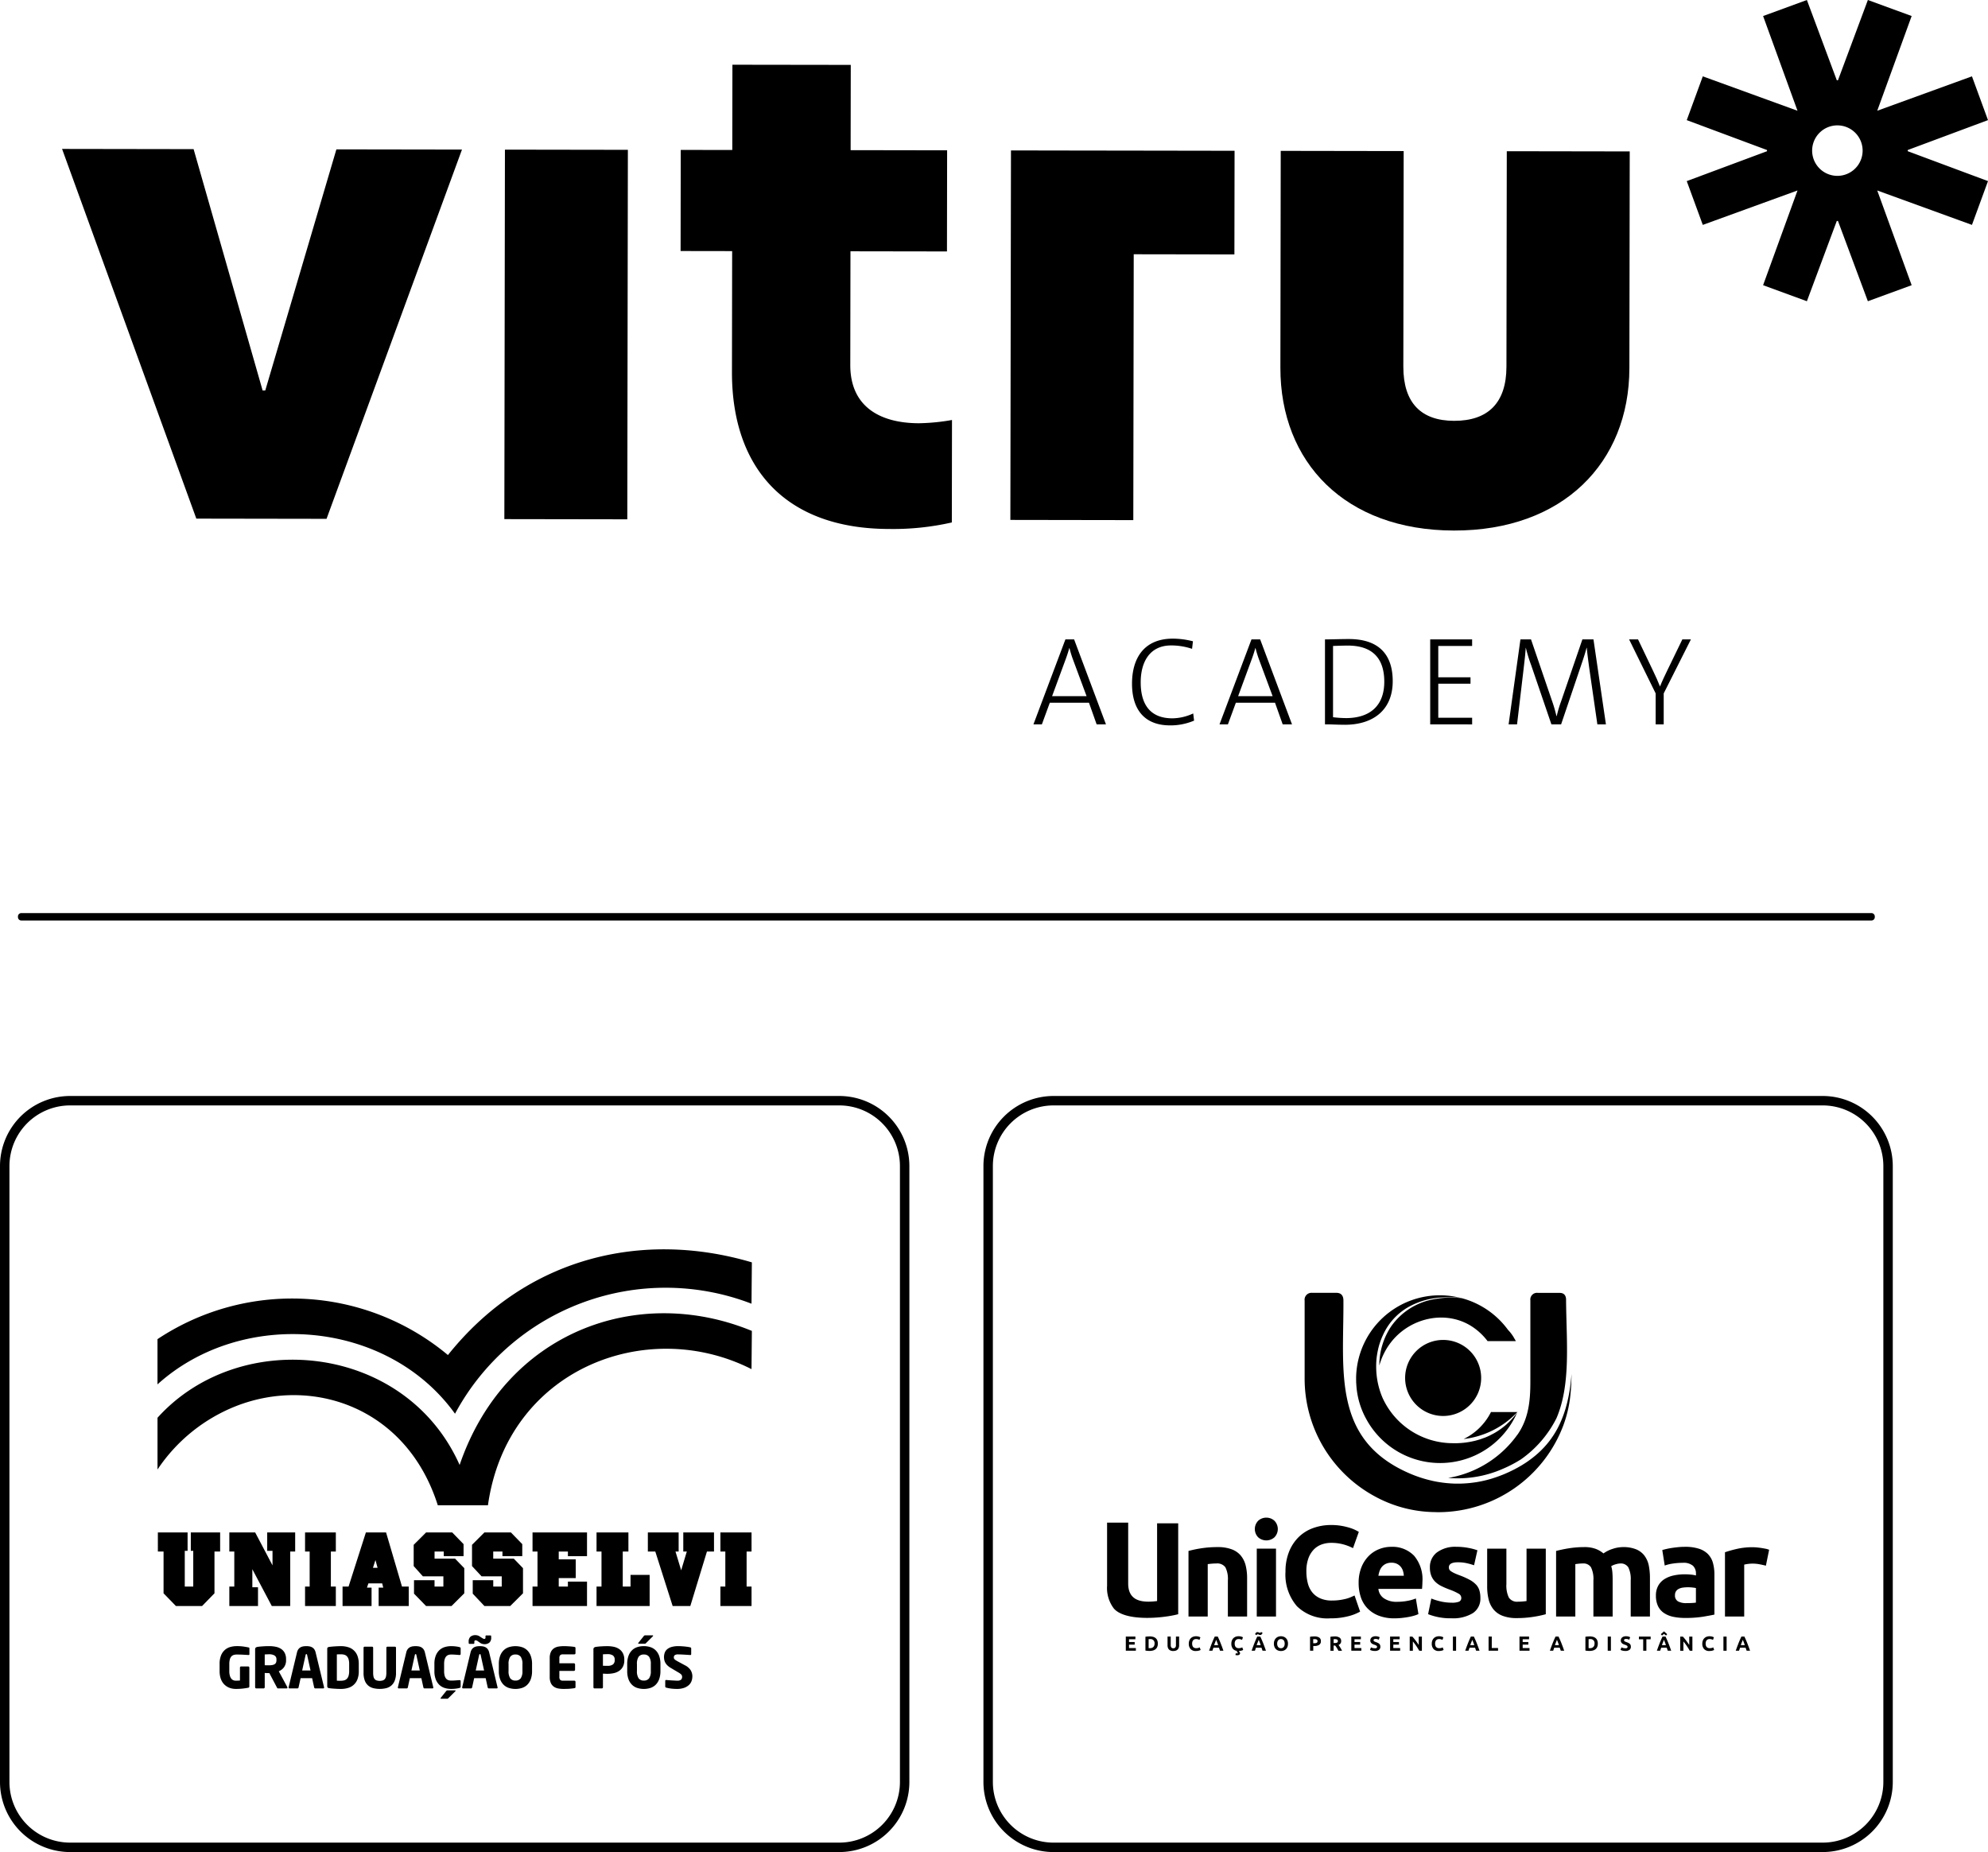 <svg id="Grupo_95712" data-name="Grupo 95712" xmlns="http://www.w3.org/2000/svg" xmlns:xlink="http://www.w3.org/1999/xlink" width="325.197" height="302.963" viewBox="0 0 325.197 302.963">
  <defs>
    <clipPath id="clip-path">
      <rect id="Retângulo_39888" data-name="Retângulo 39888" width="325.197" height="302.963"/>
    </clipPath>
  </defs>
  <g id="Grupo_95712-2" data-name="Grupo 95712" clip-path="url(#clip-path)">
    <path id="Caminho_42985" data-name="Caminho 42985" d="M137.295,356.09H11.46A11.472,11.472,0,0,1,0,344.631V243.87A11.473,11.473,0,0,1,11.46,232.41H137.295a11.474,11.474,0,0,1,11.46,11.46v100.76a11.473,11.473,0,0,1-11.46,11.459M11.46,233.953a9.928,9.928,0,0,0-9.916,9.917v100.76a9.927,9.927,0,0,0,9.916,9.916H137.295a9.928,9.928,0,0,0,9.917-9.916V243.87a9.929,9.929,0,0,0-9.917-9.917Z" transform="translate(0 -53.127)"/>
    <path id="Caminho_42986" data-name="Caminho 42986" d="M345.832,356.09H220a11.472,11.472,0,0,1-11.459-11.459V243.87A11.473,11.473,0,0,1,220,232.41H345.832a11.473,11.473,0,0,1,11.459,11.46v100.76a11.473,11.473,0,0,1-11.459,11.459M220,233.953a9.928,9.928,0,0,0-9.916,9.917v100.76A9.927,9.927,0,0,0,220,354.547H345.832a9.928,9.928,0,0,0,9.917-9.916V243.87a9.929,9.929,0,0,0-9.917-9.917Z" transform="translate(-47.67 -53.127)"/>
    <path id="Caminho_42987" data-name="Caminho 42987" d="M318.428,297.342a17.445,17.445,0,0,1-11.329,7.093,18.32,18.32,0,0,0,8.9-1.476,20.784,20.784,0,0,0,3.012-1.572,18.272,18.272,0,0,0,5.795-6.718c2.375-5.527,1.631-12.454,1.571-19.266,0-.179.082-1.2-.987-1.238l.1,0h-3.693a1.1,1.1,0,0,0-1.26,1.24v12.117c0,2.949.123,6.637-2.1,9.822" transform="translate(-70.2 -62.672)" fill-rule="evenodd"/>
    <path id="Caminho_42988" data-name="Caminho 42988" d="M287.578,288.582c0,.066,0,.131,0,.2v.056c0,.132.016.261.023.391.006.1.009.191.018.286a13.138,13.138,0,0,0,1.444,5.093q.079.153.162.3c.03.055.058.11.089.163a13.743,13.743,0,0,0,24.6-1.212c-.159.221-.326.434-.5.64-.046.056-.095.11-.143.166-.131.153-.265.3-.4.447-.049.052-.1.1-.147.152-.153.154-.308.3-.466.447l-.106.1a11.824,11.824,0,0,1-1.946,1.393c-.145.083-.292.158-.44.234-.11.057-.217.118-.328.172-.254.122-.511.236-.772.34-.095.038-.192.069-.288.1-.176.066-.353.132-.531.19-.113.036-.228.067-.342.1-.164.048-.329.1-.5.138-.119.029-.238.055-.358.081-.164.036-.329.072-.5.1-.12.022-.241.04-.361.059-.169.025-.337.049-.507.068-.118.014-.238.025-.357.036-.173.015-.347.026-.521.035-.115.006-.231.012-.347.014-.181,0-.362,0-.542,0a12.645,12.645,0,0,1-11.63-7.452,12.926,12.926,0,0,1-.91-3.307q-.059-.434-.09-.872c0-.065-.006-.13-.01-.2-.013-.236-.019-.471-.019-.707,0-.078,0-.156,0-.234.005-.294.018-.588.043-.881l0-.015c.025-.286.063-.571.109-.855.012-.079.025-.157.04-.236.042-.234.089-.465.144-.7.015-.061.027-.121.042-.181.072-.282.154-.56.245-.835.021-.062.045-.123.066-.185.077-.22.162-.438.252-.653.032-.075.063-.15.1-.225.12-.268.245-.533.386-.791a9.938,9.938,0,0,1,4.283-4.179,12.5,12.5,0,0,1,4.188-1.259l.186-.022.092-.008.119-.011.16-.013.069-.005.2-.013.051,0,.2-.012.061,0,.191-.008.086,0,.173-.006.111,0,.164,0,.122,0h.438l.133,0,.14,0,.14,0,.129.006.138.006.123.008.13.01.113.012.125.013.1.015.114.017.093.017.131.027c-.024-.006-.048-.009-.072-.016l.012,0a13.7,13.7,0,0,0-17.151,12.959c0,.165,0,.331,0,.5" transform="translate(-65.738 -62.79)" fill-rule="evenodd"/>
    <path id="Caminho_42989" data-name="Caminho 42989" d="M301.923,275.352a10.836,10.836,0,0,0-7.531,4.568,11.5,11.5,0,0,0-1.9,6.351,11.013,11.013,0,0,1,2.065-4c3.206-3.91,9.036-5.151,13.291-2.242a10.258,10.258,0,0,1,2.353,2.254h4.624c-.063-.126-.142-.265-.238-.419a6.451,6.451,0,0,0-1.038-1.41,13.773,13.773,0,0,0-7.592-5.2h-.005l-.013,0,.009,0a14.912,14.912,0,0,0-4.023.092" transform="translate(-66.861 -62.9)" fill-rule="evenodd"/>
    <path id="Caminho_42990" data-name="Caminho 42990" d="M314.845,299.407a9.787,9.787,0,0,1-4.478,4.418,14.331,14.331,0,0,0,8.731-4.35l-.007.011.07-.076,0,0,0,0,.029-.069-.049.07Z" transform="translate(-70.948 -68.426)" fill-rule="evenodd"/>
    <path id="Caminho_42991" data-name="Caminho 42991" d="M304.179,284.142a6.219,6.219,0,1,0,6.221,6.22,6.22,6.22,0,0,0-6.221-6.22" transform="translate(-68.111 -64.953)" fill-rule="evenodd"/>
    <path id="Caminho_42992" data-name="Caminho 42992" d="M288.1,307.428A20.886,20.886,0,0,0,297.254,310c.229.012.46.016.69.021.14,0,.275.013.415.013l.04,0,.049,0a21.887,21.887,0,0,0,20.581-14.353,20.291,20.291,0,0,0,1.137-5.236c.029-.278.049-.558.069-.839,0-.017,0-.034,0-.05.015-.217.025-.437.033-.656.023-.487.039-.977.046-1.475-.011.141-.023.281-.035.421-.014.156-.029.31-.045.465-.006.056-.012.113-.018.169-.015.151-.032.3-.05.451-.008.059-.015.117-.022.176q-.028.22-.058.438c-.009.062-.018.123-.027.186-.02.141-.042.282-.066.423-.009.065-.021.129-.032.194q-.035.206-.073.41c-.012.067-.025.133-.038.2-.026.134-.053.267-.081.4-.014.068-.029.136-.044.2-.029.131-.059.261-.089.39-.016.069-.033.138-.05.207-.032.126-.063.252-.1.376-.018.072-.039.143-.059.214q-.051.184-.1.366c-.023.072-.045.144-.067.216-.036.119-.075.237-.114.354-.024.073-.049.147-.075.22-.041.115-.081.23-.123.344-.028.074-.056.147-.085.221-.043.112-.086.224-.132.334-.03.075-.062.149-.094.223-.046.109-.093.217-.14.325-.034.075-.069.149-.1.224-.049.1-.1.211-.151.316-.037.075-.076.149-.114.223-.052.1-.106.205-.16.306-.042.076-.084.15-.126.224-.056.1-.113.2-.171.3-.045.076-.092.15-.139.224-.059.1-.118.192-.18.287-.05.075-.1.149-.152.224-.063.093-.125.186-.19.278-.053.075-.11.148-.164.223s-.133.18-.2.268-.118.147-.177.221-.14.174-.213.26-.127.146-.191.218-.147.168-.224.251-.138.145-.207.217-.155.162-.235.242-.148.143-.223.215-.161.156-.245.232-.161.143-.242.214-.167.148-.254.221-.174.143-.262.213-.172.141-.262.211-.187.141-.282.211-.178.135-.272.2-.2.14-.3.21-.183.127-.278.19-.218.139-.329.208c-.095.059-.187.12-.285.179-.117.071-.24.139-.361.208-.094.055-.187.11-.285.164-.13.073-.268.143-.4.214-.092.049-.181.1-.275.145-.153.078-.311.154-.469.228-.081.039-.16.079-.241.118-.242.113-.491.224-.744.332-.292.124-.585.239-.879.349-.091.035-.184.066-.275.1-.206.074-.413.145-.621.211-.1.033-.205.066-.307.1q-.315.095-.629.179c-.09.024-.181.05-.272.073-.3.075-.6.145-.894.205l-.038.007c-.287.058-.573.107-.861.151-.093.015-.188.026-.282.039-.21.029-.42.056-.629.077l-.312.03q-.321.028-.64.045c-.091.005-.181.012-.272.015q-.451.018-.9.015l-.08,0c-.273,0-.547-.012-.821-.028-.1,0-.194-.013-.292-.02q-.31-.022-.62-.053c-.106-.011-.211-.023-.316-.035-.214-.025-.427-.056-.639-.088l-.267-.041c-.3-.05-.6-.106-.893-.171-.035-.008-.072-.018-.107-.025a20.808,20.808,0,0,1-3.769-1.228c-12.678-5.5-10.713-16.78-10.782-28.268,0-.805-.375-1.224-1.079-1.254.049,0,.1,0,.143,0-.033,0-.066,0-.1,0H277.89a1.129,1.129,0,0,0-1.237,1.272v12.7A21.894,21.894,0,0,0,288.1,307.428" transform="translate(-63.241 -62.668)" fill-rule="evenodd"/>
    <path id="Caminho_42993" data-name="Caminho 42993" d="M242.942,335.709c-2.654.346-4.729-.087-4.729-2.879v-9.95H234.76v10.33a5.559,5.559,0,0,0,1.112,3.727c1.889,2.152,7.982,1.6,10.522.926v-14.87h-3.452Z" transform="translate(-53.664 -73.808)" fill-rule="evenodd"/>
    <path id="Caminho_42994" data-name="Caminho 42994" d="M260.6,329.484a3.531,3.531,0,0,0-1.489-1.044,6.472,6.472,0,0,0-2.355-.37,17.044,17.044,0,0,0-2.661.2,17.743,17.743,0,0,0-2.07.433v10.726h3.147v-8.573q.3-.042.676-.074t.718-.031a1.638,1.638,0,0,1,1.5.633,4.242,4.242,0,0,1,.4,2.154v5.891h3.147v-6.271a8.528,8.528,0,0,0-.232-2.07,4.068,4.068,0,0,0-.781-1.6" transform="translate(-57.611 -74.994)" fill-rule="evenodd"/>
    <rect id="Retângulo_39883" data-name="Retângulo 39883" width="3.146" height="11.106" transform="translate(205.582 253.329)"/>
    <path id="Caminho_42995" data-name="Caminho 42995" d="M267.971,321.829a1.925,1.925,0,0,0-1.32.5,1.937,1.937,0,0,0,0,2.723,2,2,0,0,0,2.64,0,1.935,1.935,0,0,0,0-2.723,1.925,1.925,0,0,0-1.32-.5" transform="translate(-60.827 -73.568)" fill-rule="evenodd"/>
    <path id="Caminho_42996" data-name="Caminho 42996" d="M283.274,335.193a5.428,5.428,0,0,1-.781.264,9.628,9.628,0,0,1-1.014.2,8.842,8.842,0,0,1-1.288.085,4.616,4.616,0,0,1-1.943-.37,3.439,3.439,0,0,1-1.3-1,3.993,3.993,0,0,1-.717-1.51,7.671,7.671,0,0,1-.222-1.889,6.067,6.067,0,0,1,.338-2.154,4.049,4.049,0,0,1,.9-1.446,3.388,3.388,0,0,1,1.288-.813,4.527,4.527,0,0,1,1.49-.253,7.54,7.54,0,0,1,2.038.253,8.027,8.027,0,0,1,1.574.612l.95-2.66c-.113-.071-.3-.17-.549-.3a6.6,6.6,0,0,0-.95-.369,10.754,10.754,0,0,0-1.331-.317,9.518,9.518,0,0,0-1.689-.137,8.537,8.537,0,0,0-2.978.507,6.542,6.542,0,0,0-2.365,1.488,6.984,6.984,0,0,0-1.563,2.407,8.665,8.665,0,0,0-.57,3.241,7.911,7.911,0,0,0,1.869,5.637,7.114,7.114,0,0,0,5.438,1.985,11.445,11.445,0,0,0,2.935-.338,7.731,7.731,0,0,0,1.964-.761l-.907-2.639q-.275.126-.613.275" transform="translate(-62.312 -73.924)" fill-rule="evenodd"/>
    <path id="Caminho_42997" data-name="Caminho 42997" d="M293.425,328.015a5.312,5.312,0,0,0-1.974.38,4.954,4.954,0,0,0-1.7,1.119,5.545,5.545,0,0,0-1.193,1.848,6.776,6.776,0,0,0-.454,2.586,7.237,7.237,0,0,0,.349,2.28,4.812,4.812,0,0,0,1.078,1.827,5.072,5.072,0,0,0,1.837,1.213,6.991,6.991,0,0,0,2.608.444,11.045,11.045,0,0,0,1.183-.064q.591-.063,1.109-.158a8.724,8.724,0,0,0,.94-.222,4.316,4.316,0,0,0,.677-.253l-.423-2.554a6.465,6.465,0,0,1-1.363.39,9.146,9.146,0,0,1-1.7.158,3.651,3.651,0,0,1-2.155-.57,2.093,2.093,0,0,1-.908-1.541h7.138c.014-.169.029-.363.042-.581s.022-.418.022-.6a5.959,5.959,0,0,0-1.373-4.254,4.908,4.908,0,0,0-3.738-1.446m-2.091,4.729a4.56,4.56,0,0,1,.2-.791,2.134,2.134,0,0,1,.391-.687,1.893,1.893,0,0,1,.633-.475,2.114,2.114,0,0,1,.908-.179,2,2,0,0,1,.919.19,1.9,1.9,0,0,1,.612.486,1.94,1.94,0,0,1,.359.675,3.224,3.224,0,0,1,.137.781Z" transform="translate(-65.858 -74.982)" fill-rule="evenodd"/>
    <path id="Caminho_42998" data-name="Caminho 42998" d="M310.679,334.2a4.064,4.064,0,0,0-1.067-.8,12.76,12.76,0,0,0-1.71-.757c-.337-.127-.616-.243-.834-.352a3.5,3.5,0,0,1-.518-.3.712.712,0,0,1-.253-.285.846.846,0,0,1-.064-.338q0-.824,1.479-.823a6.477,6.477,0,0,1,1.446.148,11.409,11.409,0,0,1,1.193.338l.549-2.449a8.97,8.97,0,0,0-1.478-.391,10.236,10.236,0,0,0-1.942-.179,5.054,5.054,0,0,0-3.189.907,2.97,2.97,0,0,0-1.162,2.471,3.633,3.633,0,0,0,.232,1.372,2.854,2.854,0,0,0,.655.981,3.919,3.919,0,0,0,1.024.707,14.508,14.508,0,0,0,1.341.571,8.885,8.885,0,0,1,1.416.643.8.8,0,0,1,.464.665.652.652,0,0,1-.359.655,3.143,3.143,0,0,1-1.225.169,8.005,8.005,0,0,1-1.668-.18,10.285,10.285,0,0,1-1.648-.5l-.528,2.555a9.889,9.889,0,0,0,3.823.676,6.177,6.177,0,0,0,3.494-.841,2.821,2.821,0,0,0,1.236-2.488,4.24,4.24,0,0,0-.158-1.221,2.5,2.5,0,0,0-.549-.961" transform="translate(-69.225 -74.982)" fill-rule="evenodd"/>
    <path id="Caminho_42999" data-name="Caminho 42999" d="M321.8,336.971q-.3.043-.676.074c-.255.021-.494.032-.719.032a1.6,1.6,0,0,1-1.5-.676,4.507,4.507,0,0,1-.4-2.2V328.4H315.36v6.186a8.786,8.786,0,0,0,.233,2.091,4.147,4.147,0,0,0,.781,1.636,3.579,3.579,0,0,0,1.489,1.066,6.315,6.315,0,0,0,2.355.38,17.035,17.035,0,0,0,2.661-.2,17.4,17.4,0,0,0,2.07-.433V328.4H321.8Z" transform="translate(-72.089 -75.069)" fill-rule="evenodd"/>
    <path id="Caminho_43000" data-name="Caminho 43000" d="M344.441,329.484a3.293,3.293,0,0,0-1.363-1.044,5.542,5.542,0,0,0-2.185-.37,5.422,5.422,0,0,0-1.615.275,5.365,5.365,0,0,0-1.553.76,4.4,4.4,0,0,0-1.234-.729,5.257,5.257,0,0,0-1.954-.305c-.409,0-.824.017-1.247.052s-.833.084-1.234.147-.781.134-1.14.211-.672.151-.94.221v10.726h3.147v-8.573c.2-.028.4-.052.613-.074s.414-.031.612-.031a1.448,1.448,0,0,1,1.341.633,4.339,4.339,0,0,1,.39,2.154v5.891h3.147v-6.06q0-.612-.042-1.15a4.762,4.762,0,0,0-.19-1.024,2.76,2.76,0,0,1,.749-.317,2.887,2.887,0,0,1,.708-.126,1.451,1.451,0,0,1,1.341.633,4.348,4.348,0,0,1,.39,2.154v5.891h3.146v-6.271a10.371,10.371,0,0,0-.19-2.07,3.981,3.981,0,0,0-.7-1.6" transform="translate(-75.43 -74.994)" fill-rule="evenodd"/>
    <path id="Caminho_43001" data-name="Caminho 43001" d="M359.695,329.239a3.605,3.605,0,0,0-1.489-.907,7.277,7.277,0,0,0-2.322-.317q-.55,0-1.088.053t-1.024.126c-.323.049-.623.106-.9.169s-.5.123-.686.179l.4,2.534a6.823,6.823,0,0,1,1.351-.328,10.807,10.807,0,0,1,1.585-.116,2.355,2.355,0,0,1,1.689.485,1.745,1.745,0,0,1,.485,1.289v.295a4.78,4.78,0,0,0-.771-.137,9.863,9.863,0,0,0-1.087-.053,8.378,8.378,0,0,0-1.754.18,4.722,4.722,0,0,0-1.5.58,3.017,3.017,0,0,0-1.046,1.077,3.237,3.237,0,0,0-.391,1.647,3.886,3.886,0,0,0,.339,1.71,2.86,2.86,0,0,0,.971,1.13,4.249,4.249,0,0,0,1.51.623,9.257,9.257,0,0,0,1.953.19,18.107,18.107,0,0,0,2.915-.2q1.2-.2,1.879-.349v-6.545a7.1,7.1,0,0,0-.232-1.879,3.343,3.343,0,0,0-.792-1.436m-2,7.9a6,6,0,0,1-.676.063c-.281.014-.577.022-.887.022a2.734,2.734,0,0,1-1.362-.285,1.077,1.077,0,0,1-.5-1.024,1.115,1.115,0,0,1,.169-.633,1.175,1.175,0,0,1,.464-.4,2.164,2.164,0,0,1,.687-.2,6.2,6.2,0,0,1,.835-.053,6.269,6.269,0,0,1,.7.042,5.62,5.62,0,0,1,.57.084Z" transform="translate(-80.271 -74.982)" fill-rule="evenodd"/>
    <path id="Caminho_43002" data-name="Caminho 43002" d="M372.4,328.34c-.239-.049-.479-.091-.718-.126s-.478-.063-.717-.085-.444-.032-.613-.032a11.493,11.493,0,0,0-2.565.264,19.027,19.027,0,0,0-2,.56v10.514h3.146v-8.488a4.091,4.091,0,0,1,.623-.116,5.624,5.624,0,0,1,.707-.052,6.159,6.159,0,0,1,1.226.116q.57.116.993.221l.528-2.6a3.391,3.391,0,0,0-.613-.18" transform="translate(-83.616 -75)" fill-rule="evenodd"/>
    <path id="Caminho_43003" data-name="Caminho 43003" d="M238.732,349.362v-2.315H240.3v.437h-1.042v.454h.926v.427h-.926v.559h1.119v.437Z" transform="translate(-54.572 -79.332)"/>
    <path id="Caminho_43004" data-name="Caminho 43004" d="M244.923,348.195a1.349,1.349,0,0,1-.094.525.967.967,0,0,1-.265.371,1.14,1.14,0,0,1-.42.221,1.956,1.956,0,0,1-.555.073c-.093,0-.2,0-.327-.012a2.638,2.638,0,0,1-.368-.049v-2.255a3.046,3.046,0,0,1,.376-.046q.2-.012.336-.012a2.025,2.025,0,0,1,.54.067,1.109,1.109,0,0,1,.416.211.937.937,0,0,1,.267.367,1.391,1.391,0,0,1,.094.538m-1.507.735.085.005.116,0a.766.766,0,0,0,.579-.2.751.751,0,0,0,.189-.545.654.654,0,0,0-.752-.738l-.11,0c-.039,0-.074,0-.107.009Z" transform="translate(-55.524 -79.324)"/>
    <path id="Caminho_43005" data-name="Caminho 43005" d="M248.52,349.409a1.169,1.169,0,0,1-.421-.069.779.779,0,0,1-.292-.191.771.771,0,0,1-.17-.29,1.211,1.211,0,0,1-.055-.373v-1.44h.521v1.4a.769.769,0,0,0,.032.239.441.441,0,0,0,.086.16.315.315,0,0,0,.134.089.529.529,0,0,0,.172.026.42.42,0,0,0,.309-.116.544.544,0,0,0,.119-.4v-1.4h.521v1.44a1.179,1.179,0,0,1-.057.374.741.741,0,0,1-.471.481,1.224,1.224,0,0,1-.427.067" transform="translate(-56.595 -79.332)"/>
    <path id="Caminho_43006" data-name="Caminho 43006" d="M253.25,349.393a1.125,1.125,0,0,1-.86-.314,1.25,1.25,0,0,1-.3-.892,1.37,1.37,0,0,1,.09-.513,1.109,1.109,0,0,1,.248-.381,1.026,1.026,0,0,1,.374-.235,1.355,1.355,0,0,1,.471-.08,1.488,1.488,0,0,1,.267.022,1.85,1.85,0,0,1,.211.05,1.077,1.077,0,0,1,.15.059c.04.02.069.035.087.047l-.15.42a1.244,1.244,0,0,0-.249-.1,1.178,1.178,0,0,0-.322-.04.7.7,0,0,0-.235.04.533.533,0,0,0-.2.128.651.651,0,0,0-.142.229.965.965,0,0,0-.053.341,1.224,1.224,0,0,0,.035.3.644.644,0,0,0,.114.239.545.545,0,0,0,.205.159.741.741,0,0,0,.308.058,1.357,1.357,0,0,0,.2-.013,1.41,1.41,0,0,0,.16-.032.885.885,0,0,0,.123-.042l.1-.044.143.418a1.21,1.21,0,0,1-.311.12,1.819,1.819,0,0,1-.464.053" transform="translate(-57.627 -79.317)"/>
    <path id="Caminho_43007" data-name="Caminho 43007" d="M258.174,349.362q-.039-.12-.083-.248c-.029-.085-.059-.169-.089-.253h-.9l-.088.254c-.029.085-.057.167-.082.247h-.542q.131-.374.248-.691c.079-.211.155-.411.23-.6s.149-.365.221-.533.148-.332.226-.493h.494q.115.241.225.493t.223.533c.076.187.152.386.231.6s.16.442.248.691Zm-.626-1.79c-.012.034-.029.079-.051.137l-.076.2c-.029.076-.061.16-.1.251s-.071.187-.107.287h.662c-.035-.1-.069-.2-.1-.288s-.066-.175-.095-.251-.056-.143-.079-.2-.041-.1-.055-.136" transform="translate(-58.608 -79.332)"/>
    <path id="Caminho_43008" data-name="Caminho 43008" d="M262.389,349.389c-.008.018-.017.035-.023.05l-.017.04a.326.326,0,0,1,.147.126.319.319,0,0,1,.04.15.273.273,0,0,1-.127.244.594.594,0,0,1-.334.084.947.947,0,0,1-.147-.012c-.049-.008-.1-.019-.147-.032l.06-.291.085.022a.517.517,0,0,0,.122.015.18.18,0,0,0,.082-.018.074.074,0,0,0,.039-.066.089.089,0,0,0-.032-.073.229.229,0,0,0-.112-.05l-.04-.01c.008-.027.021-.058.035-.092s.029-.068.042-.1a1.012,1.012,0,0,1-.709-.363,1.307,1.307,0,0,1-.241-.83,1.374,1.374,0,0,1,.09-.513,1.1,1.1,0,0,1,.248-.38,1.034,1.034,0,0,1,.374-.236,1.356,1.356,0,0,1,.471-.08,1.565,1.565,0,0,1,.267.022,1.851,1.851,0,0,1,.211.05,1.08,1.08,0,0,1,.15.059c.04.02.069.035.087.047l-.15.421a1.243,1.243,0,0,0-.249-.1,1.178,1.178,0,0,0-.322-.04.7.7,0,0,0-.235.04.526.526,0,0,0-.2.129.641.641,0,0,0-.143.228.965.965,0,0,0-.053.341,1.194,1.194,0,0,0,.035.3.627.627,0,0,0,.113.238.544.544,0,0,0,.205.159.728.728,0,0,0,.308.059,1.35,1.35,0,0,0,.2-.014,1.416,1.416,0,0,0,.16-.032.85.85,0,0,0,.123-.042l.1-.043.143.417a1.078,1.078,0,0,1-.265.109,1.831,1.831,0,0,1-.39.062" transform="translate(-59.688 -79.316)"/>
    <path id="Caminho_43009" data-name="Caminho 43009" d="M267.193,349.137c-.026-.08-.053-.163-.083-.248s-.059-.169-.089-.253h-.9l-.088.254c-.029.085-.057.167-.082.247h-.542q.131-.374.248-.691c.079-.211.155-.411.23-.6s.149-.365.221-.533.148-.332.226-.493h.494q.113.241.224.493c.074.168.148.346.224.533s.151.386.23.6.16.442.248.691Zm.01-2.913a.858.858,0,0,1-.055.11.59.59,0,0,1-.086.112.437.437,0,0,1-.113.085.3.3,0,0,1-.14.034.331.331,0,0,1-.112-.018c-.035-.012-.069-.025-.1-.04s-.067-.028-.1-.04a.3.3,0,0,0-.1-.018.15.15,0,0,0-.11.043.351.351,0,0,0-.07.1l-.244-.16a.8.8,0,0,1,.055-.11.589.589,0,0,1,.085-.113.471.471,0,0,1,.114-.085.292.292,0,0,1,.14-.033.331.331,0,0,1,.112.018c.034.012.069.025.1.04l.1.04a.3.3,0,0,0,.1.018.148.148,0,0,0,.11-.043.367.367,0,0,0,.07-.1Zm-.636,1.122c-.012.034-.029.079-.051.137l-.076.2c-.029.076-.061.16-.1.251s-.071.187-.107.287h.662c-.035-.1-.069-.2-.1-.288s-.065-.175-.095-.251-.056-.143-.079-.2-.041-.1-.055-.136" transform="translate(-60.67 -79.108)"/>
    <path id="Caminho_43010" data-name="Caminho 43010" d="M272.437,348.187a1.434,1.434,0,0,1-.088.523,1.084,1.084,0,0,1-.242.377,1,1,0,0,1-.366.229,1.334,1.334,0,0,1-.456.076,1.3,1.3,0,0,1-.447-.076,1.044,1.044,0,0,1-.368-.229,1.062,1.062,0,0,1-.247-.377,1.4,1.4,0,0,1-.09-.523,1.355,1.355,0,0,1,.093-.523,1.109,1.109,0,0,1,.252-.379,1.033,1.033,0,0,1,.367-.231,1.273,1.273,0,0,1,.44-.077,1.3,1.3,0,0,1,.447.077,1.016,1.016,0,0,1,.368.231,1.077,1.077,0,0,1,.248.379,1.418,1.418,0,0,1,.089.523m-1.767,0a1.052,1.052,0,0,0,.042.307.7.7,0,0,0,.12.236.534.534,0,0,0,.192.152.661.661,0,0,0,.52,0,.533.533,0,0,0,.194-.152.7.7,0,0,0,.12-.236,1.052,1.052,0,0,0,.042-.307,1.075,1.075,0,0,0-.042-.309.7.7,0,0,0-.12-.237.533.533,0,0,0-.194-.152.613.613,0,0,0-.259-.053.586.586,0,0,0-.261.055.556.556,0,0,0-.192.154.7.7,0,0,0-.12.238,1.06,1.06,0,0,0-.042.306" transform="translate(-61.75 -79.316)"/>
    <path id="Caminho_43011" data-name="Caminho 43011" d="M278.494,347.012a1.453,1.453,0,0,1,.8.182.661.661,0,0,1,.277.6.669.669,0,0,1-.281.6,1.453,1.453,0,0,1-.8.185h-.164v.775H277.8v-2.282a2.991,2.991,0,0,1,.36-.047c.127-.008.238-.013.335-.013m.033.444c-.038,0-.076,0-.112,0l-.1.007v.668h.164a.891.891,0,0,0,.407-.073.284.284,0,0,0,.137-.274.323.323,0,0,0-.035-.16.259.259,0,0,0-.1-.1.453.453,0,0,0-.159-.053,1.3,1.3,0,0,0-.207-.015" transform="translate(-63.503 -79.324)"/>
    <path id="Caminho_43012" data-name="Caminho 43012" d="M282.8,347.012a1.434,1.434,0,0,1,.8.185.645.645,0,0,1,.278.576.657.657,0,0,1-.112.4.739.739,0,0,1-.322.238c.047.058.1.124.147.2s.1.153.152.234.1.166.146.254.09.174.13.259h-.583l-.129-.231c-.044-.078-.088-.154-.134-.227s-.091-.143-.136-.209-.089-.126-.134-.179h-.258v.845h-.521v-2.282a2.985,2.985,0,0,1,.353-.047c.121-.008.23-.013.326-.013m.03.444c-.038,0-.072,0-.1,0l-.086.007v.628h.147a.885.885,0,0,0,.421-.073.266.266,0,0,0,.127-.251.255.255,0,0,0-.128-.242.8.8,0,0,0-.38-.072" transform="translate(-64.492 -79.324)"/>
    <path id="Caminho_43013" data-name="Caminho 43013" d="M286.552,349.362v-2.315h1.564v.437h-1.042v.454H288v.427h-.926v.559h1.119v.437Z" transform="translate(-65.504 -79.332)"/>
    <path id="Caminho_43014" data-name="Caminho 43014" d="M291.3,348.949a.748.748,0,0,0,.182-.018.325.325,0,0,0,.115-.05.163.163,0,0,0,.06-.075.263.263,0,0,0,.017-.1.221.221,0,0,0-.107-.188,1.514,1.514,0,0,0-.367-.163c-.076-.026-.151-.057-.228-.092a.821.821,0,0,1-.2-.13.616.616,0,0,1-.147-.19.589.589,0,0,1-.057-.272.674.674,0,0,1,.06-.289.622.622,0,0,1,.171-.219.781.781,0,0,1,.267-.138,1.2,1.2,0,0,1,.354-.049,1.426,1.426,0,0,1,.4.05,1.45,1.45,0,0,1,.281.11l-.15.41a1.431,1.431,0,0,0-.216-.088.937.937,0,0,0-.285-.039.523.523,0,0,0-.269.052.174.174,0,0,0-.082.159.181.181,0,0,0,.03.106.283.283,0,0,0,.086.079.714.714,0,0,0,.126.063c.048.019.1.039.159.059q.181.067.314.132a.835.835,0,0,1,.222.152.55.55,0,0,1,.132.2.811.811,0,0,1,.043.284.6.6,0,0,1-.227.5,1.093,1.093,0,0,1-.685.179,1.887,1.887,0,0,1-.278-.019,1.839,1.839,0,0,1-.218-.045,1.258,1.258,0,0,1-.164-.057,1.058,1.058,0,0,1-.115-.057l.147-.414a1.293,1.293,0,0,0,.255.1,1.321,1.321,0,0,0,.373.046" transform="translate(-66.413 -79.317)"/>
    <path id="Caminho_43015" data-name="Caminho 43015" d="M294.774,349.362v-2.315h1.564v.437H295.3v.454h.926v.427H295.3v.559h1.119v.437Z" transform="translate(-67.383 -79.332)"/>
    <path id="Caminho_43016" data-name="Caminho 43016" d="M300.49,349.362q-.224-.4-.484-.785a7.9,7.9,0,0,0-.555-.731v1.517h-.514v-2.315h.424c.073.073.155.164.244.271s.18.221.272.342.184.248.276.378.177.255.257.376v-1.366h.518v2.315Z" transform="translate(-68.334 -79.332)"/>
    <path id="Caminho_43017" data-name="Caminho 43017" d="M304.775,349.393a1.125,1.125,0,0,1-.86-.314,1.25,1.25,0,0,1-.3-.892,1.37,1.37,0,0,1,.09-.513,1.108,1.108,0,0,1,.248-.381,1.026,1.026,0,0,1,.374-.235,1.355,1.355,0,0,1,.471-.08,1.487,1.487,0,0,1,.267.022,1.85,1.85,0,0,1,.211.05,1.077,1.077,0,0,1,.15.059c.04.02.069.035.087.047l-.15.42a1.245,1.245,0,0,0-.249-.1,1.178,1.178,0,0,0-.322-.04.709.709,0,0,0-.236.04.536.536,0,0,0-.2.128.65.65,0,0,0-.142.229.965.965,0,0,0-.053.341,1.223,1.223,0,0,0,.035.3.644.644,0,0,0,.114.239.545.545,0,0,0,.205.159.741.741,0,0,0,.308.058,1.356,1.356,0,0,0,.2-.013,1.41,1.41,0,0,0,.16-.032.886.886,0,0,0,.123-.042l.1-.044.143.418a1.21,1.21,0,0,1-.311.12,1.819,1.819,0,0,1-.464.053" transform="translate(-69.405 -79.317)"/>
    <rect id="Retângulo_39884" data-name="Retângulo 39884" width="0.521" height="2.315" transform="translate(237.666 267.715)"/>
    <path id="Caminho_43018" data-name="Caminho 43018" d="M312.484,349.362c-.026-.08-.053-.163-.083-.248s-.059-.169-.089-.253h-.9l-.088.254c-.029.085-.057.167-.082.247H310.7q.131-.374.248-.691c.079-.211.155-.411.23-.6s.149-.365.221-.533.148-.332.226-.493h.494q.113.241.224.493c.074.168.148.346.224.533s.151.386.23.6.16.442.248.691Zm-.626-1.79c-.012.034-.029.079-.051.137l-.076.2c-.029.076-.061.16-.1.251s-.071.187-.107.287h.662c-.035-.1-.069-.2-.1-.288s-.065-.175-.095-.251-.056-.143-.079-.2-.041-.1-.055-.136" transform="translate(-71.023 -79.332)"/>
    <path id="Caminho_43019" data-name="Caminho 43019" d="M317.207,348.914v.447H315.66v-2.315h.521v1.868Z" transform="translate(-72.157 -79.332)"/>
    <path id="Caminho_43020" data-name="Caminho 43020" d="M322.214,349.362v-2.315h1.564v.437h-1.042v.454h.926v.427h-.926v.559h1.119v.437Z" transform="translate(-73.656 -79.332)"/>
    <path id="Caminho_43021" data-name="Caminho 43021" d="M330.438,349.362c-.026-.08-.053-.163-.083-.248s-.059-.169-.089-.253h-.9l-.088.254c-.029.085-.057.167-.082.247h-.542q.131-.374.248-.691c.079-.211.155-.411.23-.6s.149-.365.221-.533.148-.332.226-.493h.494q.113.241.224.493c.074.168.148.346.224.533s.151.386.23.6.16.442.248.691Zm-.626-1.79c-.012.034-.029.079-.051.137l-.076.2c-.029.076-.061.16-.1.251s-.071.187-.107.287h.662c-.035-.1-.069-.2-.1-.288s-.065-.175-.095-.251-.056-.143-.079-.2-.041-.1-.055-.136" transform="translate(-75.127 -79.332)"/>
    <path id="Caminho_43022" data-name="Caminho 43022" d="M338.221,348.195a1.35,1.35,0,0,1-.094.525.967.967,0,0,1-.265.371,1.14,1.14,0,0,1-.42.221,1.956,1.956,0,0,1-.555.073c-.093,0-.2,0-.327-.012a2.639,2.639,0,0,1-.368-.049v-2.255a3.047,3.047,0,0,1,.376-.046c.13-.008.242-.012.336-.012a2.025,2.025,0,0,1,.54.067,1.109,1.109,0,0,1,.416.211.938.938,0,0,1,.267.367,1.392,1.392,0,0,1,.094.538m-1.507.735.085.005.116,0a.766.766,0,0,0,.579-.2.751.751,0,0,0,.189-.545.654.654,0,0,0-.752-.738l-.11,0c-.039,0-.074,0-.107.009Z" transform="translate(-76.851 -79.324)"/>
    <rect id="Retângulo_39885" data-name="Retângulo 39885" width="0.521" height="2.315" transform="translate(262.991 267.715)"/>
    <path id="Caminho_43023" data-name="Caminho 43023" d="M344.417,348.949a.748.748,0,0,0,.182-.018.325.325,0,0,0,.115-.05.163.163,0,0,0,.06-.075.263.263,0,0,0,.017-.1.221.221,0,0,0-.107-.188,1.514,1.514,0,0,0-.367-.163c-.076-.026-.151-.057-.228-.092a.821.821,0,0,1-.2-.13.616.616,0,0,1-.147-.19.589.589,0,0,1-.057-.272.674.674,0,0,1,.06-.289.622.622,0,0,1,.171-.219.781.781,0,0,1,.267-.138,1.2,1.2,0,0,1,.354-.049,1.427,1.427,0,0,1,.4.05,1.45,1.45,0,0,1,.281.11l-.151.41a1.389,1.389,0,0,0-.215-.088.937.937,0,0,0-.285-.039.523.523,0,0,0-.269.052.174.174,0,0,0-.082.159.181.181,0,0,0,.03.106.284.284,0,0,0,.086.079.715.715,0,0,0,.127.063c.048.019.1.039.159.059.12.045.224.089.314.132a.835.835,0,0,1,.222.152.55.55,0,0,1,.132.2.811.811,0,0,1,.043.284.6.6,0,0,1-.227.5,1.094,1.094,0,0,1-.685.179,1.887,1.887,0,0,1-.278-.019,1.84,1.84,0,0,1-.218-.045,1.259,1.259,0,0,1-.164-.057,1.06,1.06,0,0,1-.115-.057l.147-.414a1.293,1.293,0,0,0,.255.1,1.321,1.321,0,0,0,.373.046" transform="translate(-78.554 -79.317)"/>
    <path id="Caminho_43024" data-name="Caminho 43024" d="M349.459,347.047v.444h-.7v1.871h-.521v-1.871h-.7v-.444Z" transform="translate(-79.445 -79.332)"/>
    <path id="Caminho_43025" data-name="Caminho 43025" d="M353.127,349.11q-.039-.12-.083-.248c-.029-.085-.059-.169-.089-.253h-.9l-.088.254c-.029.085-.057.167-.083.247h-.541q.131-.374.248-.691c.079-.211.155-.411.23-.6s.149-.365.221-.533.148-.332.226-.493h.494q.115.241.225.493t.223.533c.076.187.152.386.231.6s.16.442.248.691Zm-.093-2.709-.184.221-.336-.258-.335.258-.191-.221.526-.457Zm-.533.919c-.012.034-.029.079-.051.137l-.076.2c-.029.076-.061.16-.1.251s-.071.187-.107.287h.662c-.035-.1-.069-.2-.1-.288s-.066-.175-.095-.251-.056-.143-.079-.2-.041-.1-.055-.136" transform="translate(-80.314 -79.08)"/>
    <path id="Caminho_43026" data-name="Caminho 43026" d="M357.858,349.362q-.224-.4-.484-.785a8.049,8.049,0,0,0-.555-.731v1.517H356.3v-2.315h.424c.073.073.154.164.244.271s.18.221.272.342.184.248.275.378.177.255.258.376v-1.366h.518v2.315Z" transform="translate(-81.448 -79.332)"/>
    <path id="Caminho_43027" data-name="Caminho 43027" d="M362.142,349.393a1.125,1.125,0,0,1-.86-.314,1.25,1.25,0,0,1-.3-.892,1.37,1.37,0,0,1,.09-.513,1.108,1.108,0,0,1,.248-.381,1.025,1.025,0,0,1,.374-.235,1.355,1.355,0,0,1,.471-.08,1.488,1.488,0,0,1,.267.022,1.849,1.849,0,0,1,.211.05,1.077,1.077,0,0,1,.15.059c.04.02.069.035.087.047l-.15.42a1.244,1.244,0,0,0-.249-.1,1.178,1.178,0,0,0-.322-.04.7.7,0,0,0-.235.04.533.533,0,0,0-.2.128.651.651,0,0,0-.142.229.965.965,0,0,0-.053.341,1.224,1.224,0,0,0,.035.3.644.644,0,0,0,.114.239.545.545,0,0,0,.205.159.741.741,0,0,0,.308.058,1.357,1.357,0,0,0,.2-.013,1.411,1.411,0,0,0,.16-.032.887.887,0,0,0,.123-.042l.1-.044.143.418a1.21,1.21,0,0,1-.311.12,1.819,1.819,0,0,1-.464.053" transform="translate(-82.519 -79.317)"/>
    <rect id="Retângulo_39886" data-name="Retângulo 39886" width="0.521" height="2.315" transform="translate(281.919 267.715)"/>
    <path id="Caminho_43028" data-name="Caminho 43028" d="M369.851,349.362q-.039-.12-.083-.248c-.029-.085-.059-.169-.089-.253h-.9l-.088.254c-.029.085-.057.167-.083.247h-.541q.131-.374.248-.691c.079-.211.155-.411.23-.6s.149-.365.221-.533.148-.332.226-.493h.494q.115.241.225.493t.223.533c.076.187.152.386.231.6s.16.442.248.691Zm-.626-1.79c-.012.034-.029.079-.051.137l-.076.2c-.029.076-.061.16-.1.251s-.071.187-.107.287h.662c-.035-.1-.069-.2-.1-.288s-.066-.175-.095-.251-.056-.143-.079-.2-.041-.1-.055-.136" transform="translate(-84.137 -79.332)"/>
    <path id="Caminho_43029" data-name="Caminho 43029" d="M157.856,324.964v3.123h-.807v5.73h.807V337h-5.094v-3.183h.808v-5.73h-.808v-3.123Z" transform="translate(-34.92 -74.284)"/>
    <path id="Caminho_43030" data-name="Caminho 43030" d="M148.2,324.964h0v3.123h-1.154L144.326,337h-2.89l-2.838-8.913H137.38v-3.123h5.037v3.123H141.9l.93,3.072.923-3.072h-.577v-3.123Z" transform="translate(-31.404 -74.284)"/>
    <path id="Caminho_43031" data-name="Caminho 43031" d="M131.714,324.964h0v3.123h-.926v5.73h1.272v-1.909h3.126V337H126.5v-3.183h.812v-5.73H126.5v-3.123Z" transform="translate(-28.918 -74.284)"/>
    <path id="Caminho_43032" data-name="Caminho 43032" d="M121.838,324.964h0v3.878h-3.126v-.754h-1.5v1.275h2.779v3.067h-2.779v1.388h1.5v-.811h3.126V337h-8.913v-3.183h.813v-5.73h-.813v-3.123Z" transform="translate(-25.814 -74.284)"/>
    <path id="Caminho_43033" data-name="Caminho 43033" d="M108.434,330.809h0v4.111L106.347,337h-4.223l-1.912-2.023v-2.2h3.356v1.041h1.388v-1.678h-3.3l-1.562-1.675v-3.477l2.026-2.023h4.34l1.855,1.911v1.966h-3.244v-.754h-1.507v1.159h3.359Z" transform="translate(-22.882 -74.284)"/>
    <path id="Caminho_43034" data-name="Caminho 43034" d="M96,330.809h0v4.111L93.913,337H89.747l-1.971-2.023v-2.2h3.358v1.041H92.58v-1.678H89.223l-1.5-1.675v-3.477l2.026-2.023h4.279l1.854,1.911v1.966H92.638v-.754h-1.5v1.159H94.49Z" transform="translate(-20.052 -74.284)"/>
    <path id="Caminho_43035" data-name="Caminho 43035" d="M82.363,333.817l-2.605-8.854h-3.3l-2.834,8.854h-.984V337h4.746v-3.011h-.752l.235-.693h2.254l.173.693h-.752V337h4.922v-3.182Zm-4.749-3.069.407-1.27.348,1.27Z" transform="translate(-16.605 -74.284)"/>
    <path id="Caminho_43036" data-name="Caminho 43036" d="M69.723,324.964h0v3.123H68.91v5.73h.813V337H64.688v-3.183h.754v-5.73h-.754v-3.123Z" transform="translate(-14.787 -74.284)"/>
    <path id="Caminho_43037" data-name="Caminho 43037" d="M59.4,324.964h0v3.123h-.812V337H55.576l-3.182-6.019v2.951h.926V337h-4.69v-3.183h.812v-5.73h-.812v-3.123h4.227l2.836,5.383v-2.375h-.868v-3.008Z" transform="translate(-11.116 -74.284)"/>
    <path id="Caminho_43038" data-name="Caminho 43038" d="M43.661,324.964h0v3.123h-.925v6.832L40.71,337H36.428l-2.021-2.081v-6.832h-.931v-3.123h4.861v3.008h-.461v5.846h1.388v-5.846h-.4v-3.008Z" transform="translate(-7.652 -74.284)"/>
    <path id="Caminho_43039" data-name="Caminho 43039" d="M130.625,267.05l-.059,6.769a39.1,39.1,0,0,0-48.5,18c-11.11-15.447-34.841-17.3-48.67-4.8v-7.4a39.779,39.779,0,0,1,47.511,2.6c12.906-16.148,31.947-20.427,49.716-15.162" transform="translate(-7.635 -60.558)"/>
    <path id="Caminho_43040" data-name="Caminho 43040" d="M130.625,281.375l-.059,6.249c-17.242-8.737-39.987.059-43.114,22.277h-8.2c-5.059-15.973-20.394-21.153-32.984-16.237A27.629,27.629,0,0,0,33.4,304.044V295.58C46.861,280.647,73.966,283.4,82.82,303.3c7.464-21.811,29.111-29.624,47.8-21.929" transform="translate(-7.635 -63.66)"/>
    <path id="Caminho_43041" data-name="Caminho 43041" d="M51.4,350.5a.19.19,0,0,1-.1.023h-.028l-.828-.046q-.5-.028-1.085-.028a1.594,1.594,0,0,0-.5.074.842.842,0,0,0-.382.253,1.207,1.207,0,0,0-.239.482,2.9,2.9,0,0,0-.083.754v1.149a2.621,2.621,0,0,0,.1.781,1.339,1.339,0,0,0,.248.477.789.789,0,0,0,.336.239,1.052,1.052,0,0,0,.349.065q.377,0,.708-.028v-2.114a.187.187,0,0,1,.05-.129.162.162,0,0,1,.124-.056h1.177a.19.19,0,0,1,.184.184v3.089a.2.2,0,0,1-.184.211q-.377.074-.873.133a10.044,10.044,0,0,1-1.186.06,3.051,3.051,0,0,1-.556-.056,2.644,2.644,0,0,1-.589-.184,2.385,2.385,0,0,1-.555-.349,2.339,2.339,0,0,1-.474-.542,2.743,2.743,0,0,1-.326-.768,3.989,3.989,0,0,1-.12-1.025v-1.14a3.636,3.636,0,0,1,.248-1.449,2.383,2.383,0,0,1,.649-.9,2.279,2.279,0,0,1,.9-.459,3.969,3.969,0,0,1,1-.129,7.543,7.543,0,0,1,1.178.078q.486.077.744.133c.1.018.157.064.157.138v.974a.105.105,0,0,1-.037.1" transform="translate(-10.644 -79.796)"/>
    <path id="Caminho_43042" data-name="Caminho 43042" d="M57.585,351.227a.682.682,0,0,0-.312-.62,1.659,1.659,0,0,0-.888-.2l-.151,0-.215.009-.21.009-.137,0V352.2l.128,0,.2.01c.07,0,.136,0,.2,0h.128a2.984,2.984,0,0,0,.6-.05,1.056,1.056,0,0,0,.389-.152.557.557,0,0,0,.211-.267,1.107,1.107,0,0,0,.065-.4Zm1.8,4.652c0,.073-.046.11-.138.11H57.834a.126.126,0,0,1-.111-.055,1.271,1.271,0,0,1-.074-.129l-1.227-2.327-.1.009c-.1,0-.209,0-.334-.009s-.231-.009-.316-.009v2.336a.175.175,0,0,1-.056.129.177.177,0,0,1-.129.055h-1.2a.18.18,0,0,1-.13-.055.177.177,0,0,1-.056-.129v-6.17a.406.406,0,0,1,.1-.322.681.681,0,0,1,.313-.12c.1-.018.231-.033.378-.046s.3-.025.47-.037.336-.022.511-.028.346-.009.511-.009a5.39,5.39,0,0,1,1.1.106,2.458,2.458,0,0,1,.88.359,1.759,1.759,0,0,1,.585.666,2.225,2.225,0,0,1,.212,1.021v.12a1.909,1.909,0,0,1-.343,1.186,1.972,1.972,0,0,1-.851.653l1.4,2.593a.227.227,0,0,1,.028.1" transform="translate(-12.367 -79.796)"/>
    <path id="Caminho_43043" data-name="Caminho 43043" d="M64.23,350.519a.457.457,0,0,0-.037-.106c-.012-.022-.04-.032-.083-.032-.068,0-.11.046-.129.138l-.562,2.538h1.371Zm2.777,5.323c0,.1-.052.147-.157.147H65.563a.162.162,0,0,1-.12-.046.245.245,0,0,1-.064-.12l-.332-1.507H63.163l-.332,1.507a.245.245,0,0,1-.064.12.161.161,0,0,1-.12.046H61.361c-.1,0-.157-.049-.157-.147a.041.041,0,0,1,0-.019.064.064,0,0,0,0-.028l1.371-5.7a1.428,1.428,0,0,1,.238-.533,1.092,1.092,0,0,1,.364-.309,1.465,1.465,0,0,1,.446-.143,3.215,3.215,0,0,1,.478-.036,3.138,3.138,0,0,1,.474.036,1.479,1.479,0,0,1,.441.143,1.09,1.09,0,0,1,.363.309,1.44,1.44,0,0,1,.239.533L67,355.8a.065.065,0,0,0,0,.028.041.041,0,0,1,0,.019" transform="translate(-13.991 -79.796)"/>
    <path id="Caminho_43044" data-name="Caminho 43044" d="M72.98,351.982a2.585,2.585,0,0,0-.1-.773,1.182,1.182,0,0,0-.275-.483.958.958,0,0,0-.428-.248,2.081,2.081,0,0,0-.561-.069c-.116,0-.238,0-.363.005s-.222.008-.289.013v4.294q.1.009.289.014t.363,0a2.115,2.115,0,0,0,.561-.069.959.959,0,0,0,.428-.248,1.177,1.177,0,0,0,.275-.483,2.58,2.58,0,0,0,.1-.772Zm1.573,1.186a3.68,3.68,0,0,1-.2,1.274,2.3,2.3,0,0,1-1.5,1.453,3.926,3.926,0,0,1-1.233.179q-.286,0-.575-.013c-.193-.009-.377-.021-.552-.032s-.334-.026-.477-.042-.262-.032-.354-.05a.324.324,0,0,1-.2-.093.329.329,0,0,1-.069-.23v-6.077a.279.279,0,0,1,.267-.322c.092-.019.21-.035.354-.05s.3-.029.477-.042.359-.023.552-.032.384-.014.575-.014a3.947,3.947,0,0,1,1.233.179,2.3,2.3,0,0,1,1.5,1.453,3.688,3.688,0,0,1,.2,1.274Z" transform="translate(-15.863 -79.796)"/>
    <path id="Caminho_43045" data-name="Caminho 43045" d="M82.19,354.75a2.049,2.049,0,0,1-.57.809,2.073,2.073,0,0,1-.842.418,4.535,4.535,0,0,1-2.069,0,2.073,2.073,0,0,1-.842-.418,2.011,2.011,0,0,1-.565-.809,3.491,3.491,0,0,1-.208-1.3v-4.092a.16.16,0,0,1,.056-.123.184.184,0,0,1,.129-.051h1.2a.185.185,0,0,1,.129.051.162.162,0,0,1,.055.123v4.092a3.091,3.091,0,0,0,.051.6.975.975,0,0,0,.174.413.729.729,0,0,0,.331.239,1.755,1.755,0,0,0,1.039,0,.731.731,0,0,0,.332-.239,1.029,1.029,0,0,0,.179-.413,2.841,2.841,0,0,0,.056-.6v-4.092a.159.159,0,0,1,.055-.123.184.184,0,0,1,.129-.051h1.2a.2.2,0,0,1,.133.051.156.156,0,0,1,.059.123v4.092a3.423,3.423,0,0,1-.211,1.3" transform="translate(-17.623 -79.821)"/>
    <path id="Caminho_43046" data-name="Caminho 43046" d="M87.393,350.519a.5.5,0,0,0-.036-.106c-.012-.022-.041-.032-.083-.032-.067,0-.11.046-.129.138l-.56,2.538h1.37Zm2.778,5.323c0,.1-.052.147-.157.147H88.727a.16.16,0,0,1-.12-.046.252.252,0,0,1-.064-.12l-.331-1.507H86.327L86,355.824a.253.253,0,0,1-.065.12.163.163,0,0,1-.12.046H84.524c-.1,0-.156-.049-.156-.147a.04.04,0,0,1,0-.019.054.054,0,0,0,.005-.028l1.371-5.7a1.416,1.416,0,0,1,.238-.533,1.085,1.085,0,0,1,.364-.309,1.465,1.465,0,0,1,.446-.143,3.2,3.2,0,0,1,.478-.036,3.131,3.131,0,0,1,.474.036,1.483,1.483,0,0,1,.442.143,1.08,1.08,0,0,1,.363.309,1.441,1.441,0,0,1,.24.533l1.37,5.7a.082.082,0,0,0,0,.028.042.042,0,0,1,.005.019" transform="translate(-19.286 -79.796)"/>
    <path id="Caminho_43047" data-name="Caminho 43047" d="M95.583,356.376a.1.1,0,0,1-.037.073l-1.131,1.122a1.135,1.135,0,0,1-.092.083.223.223,0,0,1-.129.028h-.984c-.055,0-.083-.022-.083-.065a.146.146,0,0,1,.037-.092l.855-1.076a.955.955,0,0,1,.106-.106.239.239,0,0,1,.143-.032h1.214c.067,0,.1.022.1.064m.828-.671a.175.175,0,0,1-.051.143.407.407,0,0,1-.151.069,3.845,3.845,0,0,1-.515.1,5.8,5.8,0,0,1-.855.056,3.533,3.533,0,0,1-1.016-.147,2.21,2.21,0,0,1-.869-.491,2.472,2.472,0,0,1-.606-.906,3.641,3.641,0,0,1-.231-1.379V351.99a3.641,3.641,0,0,1,.231-1.379,2.427,2.427,0,0,1,.606-.9,2.238,2.238,0,0,1,.869-.487,3.534,3.534,0,0,1,1.016-.147,5.8,5.8,0,0,1,.855.056,3.941,3.941,0,0,1,.515.1.469.469,0,0,1,.151.065.162.162,0,0,1,.051.139v.9c0,.123-.059.185-.174.185h-.028l-.621-.046q-.354-.028-.741-.028a1.417,1.417,0,0,0-.446.069.832.832,0,0,0-.363.248,1.258,1.258,0,0,0-.244.478,2.756,2.756,0,0,0-.087.757v1.156a2.76,2.76,0,0,0,.087.757,1.258,1.258,0,0,0,.244.478.83.83,0,0,0,.363.248,1.417,1.417,0,0,0,.446.069q.386,0,.741-.028c.236-.019.443-.033.621-.046h.028c.116,0,.174.061.174.184Z" transform="translate(-21.057 -79.796)"/>
    <path id="Caminho_43048" data-name="Caminho 43048" d="M101.032,349.985a.456.456,0,0,0-.037-.106c-.012-.022-.04-.032-.083-.032-.068,0-.11.046-.129.138l-.561,2.538h1.37Zm1.719-2.869a1.06,1.06,0,0,1-.3.855,1.255,1.255,0,0,1-.824.248,1.232,1.232,0,0,1-.322-.051,1.1,1.1,0,0,1-.331-.151l-.386-.267a.755.755,0,0,0-.377-.166.226.226,0,0,0-.152.051.251.251,0,0,0-.06.2v.175c0,.1-.046.156-.137.156h-.653c-.092,0-.138-.052-.138-.156v-.175a1.036,1.036,0,0,1,.3-.845,1.267,1.267,0,0,1,.828-.248,1.321,1.321,0,0,1,.317.046,1.025,1.025,0,0,1,.326.147l.4.258c.079.049.149.089.207.12a.359.359,0,0,0,.161.046.224.224,0,0,0,.157-.051.271.271,0,0,0,.055-.2v-.174a.13.13,0,0,1,.147-.147h.643c.093,0,.138.049.138.147Zm1.058,8.192c0,.1-.052.147-.157.147h-1.287a.163.163,0,0,1-.12-.046.245.245,0,0,1-.064-.12l-.332-1.507H99.966l-.331,1.507a.253.253,0,0,1-.065.12.161.161,0,0,1-.12.046H98.163c-.1,0-.156-.049-.156-.147a.041.041,0,0,1,0-.018.079.079,0,0,0,0-.028l1.37-5.7a1.44,1.44,0,0,1,.239-.533,1.082,1.082,0,0,1,.363-.309,1.465,1.465,0,0,1,.446-.143,3.227,3.227,0,0,1,.478-.036,3.142,3.142,0,0,1,.474.036,1.479,1.479,0,0,1,.441.143,1.082,1.082,0,0,1,.363.309,1.428,1.428,0,0,1,.239.533l1.37,5.7a.064.064,0,0,0,0,.028.041.041,0,0,1,0,.018" transform="translate(-22.404 -79.262)"/>
    <path id="Caminho_43049" data-name="Caminho 43049" d="M109.64,352.024a2.04,2.04,0,0,0-.279-1.21,1.014,1.014,0,0,0-.861-.369,1,1,0,0,0-.855.369,2.06,2.06,0,0,0-.275,1.21v1.1a2.058,2.058,0,0,0,.275,1.21,1,1,0,0,0,.855.37,1.014,1.014,0,0,0,.861-.37,2.038,2.038,0,0,0,.279-1.21Zm1.574,1.1a3.866,3.866,0,0,1-.212,1.361,2.445,2.445,0,0,1-.578.915,2.213,2.213,0,0,1-.863.515,3.6,3.6,0,0,1-2.131,0,2.21,2.21,0,0,1-.862-.515,2.446,2.446,0,0,1-.579-.915,3.867,3.867,0,0,1-.211-1.361v-1.095a3.86,3.86,0,0,1,.211-1.36,2.44,2.44,0,0,1,.579-.915,2.212,2.212,0,0,1,.862-.515,3.617,3.617,0,0,1,2.131,0,2.215,2.215,0,0,1,.863.515,2.439,2.439,0,0,1,.578.915,3.859,3.859,0,0,1,.212,1.36Z" transform="translate(-24.18 -79.796)"/>
    <path id="Caminho_43050" data-name="Caminho 43050" d="M120.607,355.953q-.24.037-.64.078t-1.145.042a4.8,4.8,0,0,1-.848-.073,1.836,1.836,0,0,1-.716-.285,1.47,1.47,0,0,1-.5-.6,2.4,2.4,0,0,1-.185-1.016v-3.052a2.366,2.366,0,0,1,.185-1.011,1.475,1.475,0,0,1,.5-.6,1.849,1.849,0,0,1,.72-.285,4.876,4.876,0,0,1,.852-.073c.245,0,.461,0,.649.013s.351.02.491.032.262.025.363.037.192.025.272.037c.123.019.184.079.184.184v.855a.187.187,0,0,1-.184.184H118.74a.632.632,0,0,0-.455.133.7.7,0,0,0-.133.492v.837h2.382a.187.187,0,0,1,.184.184v.874a.189.189,0,0,1-.184.184h-2.382v.974a.7.7,0,0,0,.133.492.632.632,0,0,0,.455.133h1.867a.187.187,0,0,1,.184.184v.855c0,.11-.061.174-.184.193" transform="translate(-26.649 -79.796)"/>
    <path id="Caminho_43051" data-name="Caminho 43051" d="M129.318,351.292a.8.8,0,0,0-.3-.7,1.543,1.543,0,0,0-.879-.207l-.156,0-.225.009-.221.009c-.07,0-.118.005-.142.005v1.875l.142,0,.231.009c.083,0,.159,0,.23,0h.142a1.415,1.415,0,0,0,.9-.23.852.852,0,0,0,.28-.7Zm1.573.083a2.2,2.2,0,0,1-.235,1.071,1.915,1.915,0,0,1-.623.686,2.529,2.529,0,0,1-.88.363,4.774,4.774,0,0,1-1.01.106c-.11,0-.234,0-.369-.009l-.378-.018v2.234a.176.176,0,0,1-.056.129.178.178,0,0,1-.129.055h-1.186a.185.185,0,0,1-.129-.05.164.164,0,0,1-.055-.124v-6.179a.406.406,0,0,1,.1-.322.69.69,0,0,1,.313-.12q.351-.054.862-.087c.341-.021.677-.032,1.009-.032a5.146,5.146,0,0,1,1.023.1,2.477,2.477,0,0,1,.884.359,1.916,1.916,0,0,1,.622.685,2.206,2.206,0,0,1,.235,1.071Z" transform="translate(-28.767 -79.796)"/>
    <path id="Caminho_43052" data-name="Caminho 43052" d="M137.247,346.852a.107.107,0,0,1-.036.073l-1.122,1.122a.758.758,0,0,1-.092.083.223.223,0,0,1-.129.028h-.984c-.055,0-.083-.021-.083-.064a.145.145,0,0,1,.037-.092l.855-1.076a.955.955,0,0,1,.106-.106.24.24,0,0,1,.143-.032h1.2c.067,0,.1.022.1.065m-.377,4.649a2.033,2.033,0,0,0-.28-1.21,1.011,1.011,0,0,0-.86-.37,1,1,0,0,0-.855.37,2.06,2.06,0,0,0-.275,1.21v1.1a2.058,2.058,0,0,0,.275,1.21,1,1,0,0,0,.855.37,1.011,1.011,0,0,0,.86-.37,2.032,2.032,0,0,0,.28-1.21Zm1.573,1.1a3.867,3.867,0,0,1-.211,1.361,2.455,2.455,0,0,1-.578.915,2.214,2.214,0,0,1-.863.515,3.6,3.6,0,0,1-2.13,0,2.2,2.2,0,0,1-.863-.515,2.456,2.456,0,0,1-.579-.915,3.867,3.867,0,0,1-.211-1.361V351.5a3.86,3.86,0,0,1,.211-1.36,2.449,2.449,0,0,1,.579-.915,2.2,2.2,0,0,1,.863-.515,3.614,3.614,0,0,1,2.13,0,2.215,2.215,0,0,1,.863.515,2.448,2.448,0,0,1,.578.915,3.86,3.86,0,0,1,.211,1.36Z" transform="translate(-30.404 -79.273)"/>
    <path id="Caminho_43053" data-name="Caminho 43053" d="M145.438,354.059a2.142,2.142,0,0,1-.129.727,1.661,1.661,0,0,1-.427.643,2.272,2.272,0,0,1-.778.464,3.372,3.372,0,0,1-1.177.179,7.6,7.6,0,0,1-.97-.055,6.186,6.186,0,0,1-.768-.147.317.317,0,0,1-.129-.064.15.15,0,0,1-.055-.12v-.9a.171.171,0,0,1,.046-.138.186.186,0,0,1,.12-.037h.028q.138.018.382.037c.162.012.329.023.5.032l.492.027q.235.014.373.014a.979.979,0,0,0,.648-.157.626.626,0,0,0,.17-.487.5.5,0,0,0-.124-.345,2.1,2.1,0,0,0-.483-.354l-1.269-.754a2.838,2.838,0,0,1-.528-.4,1.862,1.862,0,0,1-.331-.423,1.614,1.614,0,0,1-.175-.455,2.269,2.269,0,0,1-.051-.483,2.1,2.1,0,0,1,.116-.7,1.355,1.355,0,0,1,.39-.57,1.944,1.944,0,0,1,.727-.381,3.863,3.863,0,0,1,1.122-.138c.166,0,.345.006.538.019s.378.027.556.046.343.04.5.065a3.308,3.308,0,0,1,.359.073.278.278,0,0,1,.1.056.139.139,0,0,1,.041.11v.929a.188.188,0,0,1-.032.11.145.145,0,0,1-.124.046h-.018c-.068-.006-.176-.014-.326-.023l-.511-.032c-.19-.012-.385-.023-.584-.032s-.376-.014-.529-.014a.968.968,0,0,0-.556.12.428.428,0,0,0-.16.368.511.511,0,0,0,.027.174.406.406,0,0,0,.1.143,1.224,1.224,0,0,0,.188.147c.079.052.181.112.3.179l1.177.635a2.382,2.382,0,0,1,.979.845,2.019,2.019,0,0,1,.262,1.021" transform="translate(-32.186 -79.796)"/>
    <path id="Caminho_43054" data-name="Caminho 43054" d="M3.809,194.174v.117a.549.549,0,0,0,.549.548H307a.548.548,0,0,0,.549-.548v-.117a.549.549,0,0,0-.549-.549H4.358a.549.549,0,0,0-.549.549" transform="translate(-0.871 -44.261)"/>
    <path id="Caminho_43055" data-name="Caminho 43055" d="M393.831,24.734v-.193l13.129-4.891-2.624-7.163-15.493,5.629,5.629-15.494L387.311,0l-4.891,13.129h-.193L377.335,0l-7.163,2.623L375.8,18.117l-15.493-5.629-2.624,7.163,13.129,4.891h0v.193l-13.129,4.891,2.624,7.163L375.8,31.159l-5.629,15.493,7.163,2.624,4.891-13.13h.193l4.891,13.13,7.163-2.624-5.629-15.493,15.493,5.629,2.624-7.163-13.129-4.891Zm-11.508,4.033a4.129,4.129,0,1,1,4.129-4.129,4.13,4.13,0,0,1-4.129,4.129" transform="translate(-81.764)"/>
    <path id="Caminho_43056" data-name="Caminho 43056" d="M46.4,71.1H45.97L34.679,31.615l-21.517-.034L35.124,92.057l21.3.034L78.579,31.685l-20.544-.032Z" transform="translate(-3.009 -7.219)"/>
    <rect id="Retângulo_39887" data-name="Retângulo 39887" width="60.441" height="20.111" transform="translate(82.502 84.918) rotate(-89.91)"/>
    <path id="Caminho_43057" data-name="Caminho 43057" d="M172.081,62.844l.029-18.6,15.786.025.026-16.543L172.137,27.7l.022-13.948L152.8,13.725l-.022,13.948-8.433-.013L144.323,44.2l8.433.013L152.725,64c-.025,15.57,8.609,25.639,25.693,25.667A43.255,43.255,0,0,0,188.692,88.6l.026-16.76a33.928,33.928,0,0,1-5.408.532c-6.38-.01-11.24-2.721-11.229-9.533" transform="translate(-32.991 -3.137)"/>
    <path id="Caminho_43058" data-name="Caminho 43058" d="M308.545,32.05,308.489,67.3c-.009,5.947-3.041,8.862-8.556,8.853-5.406-.008-8.32-2.932-8.311-8.88l.056-35.249-20.111-.032-.056,35.465C271.486,82.918,282.065,94.072,299.9,94.1s28.671-11.091,28.7-26.553l.056-35.465Z" transform="translate(-62.065 -7.313)"/>
    <path id="Caminho_43059" data-name="Caminho 43059" d="M224.544,31.917,214.352,31.9l-.1,60.441,20.111.032.069-43.488,16.469.026.027-16.954-16.469-.026Z" transform="translate(-48.977 -7.292)"/>
    <path id="Caminho_43060" data-name="Caminho 43060" d="M229.486,149.489l-1.256-3.542h-6.406l-1.3,3.542h-1.379l5.23-13.9H225.8l5.211,13.9Zm-3.831-10.5a17.31,17.31,0,0,1-.618-2h-.02c-.185.659-.392,1.3-.639,1.956l-2.182,5.931h5.643Z" transform="translate(-50.096 -30.994)"/>
    <path id="Caminho_43061" data-name="Caminho 43061" d="M246.266,149.617c-4.159,0-6.218-2.575-6.218-6.818,0-4.139,1.935-7.372,6.693-7.372a13.474,13.474,0,0,1,3.274.433l-.144,1.236a10.691,10.691,0,0,0-3.418-.556c-3.563,0-4.984,2.78-4.984,6.034,0,3.728,1.647,5.89,5.189,5.89a8.259,8.259,0,0,0,3.4-.8l.144,1.174a9.926,9.926,0,0,1-3.934.782" transform="translate(-54.873 -30.958)"/>
    <path id="Caminho_43062" data-name="Caminho 43062" d="M268.937,149.489l-1.256-3.542h-6.406l-1.3,3.542H258.6l5.23-13.9h1.421l5.211,13.9Zm-3.831-10.5a17.322,17.322,0,0,1-.618-2h-.02c-.185.659-.392,1.3-.639,1.956l-2.182,5.931h5.643Z" transform="translate(-59.114 -30.994)"/>
    <path id="Caminho_43063" data-name="Caminho 43063" d="M284.22,149.533c-1.379,0-2.347-.083-3.253-.062v-13.9c1.071,0,2.533-.061,3.892-.061,4.573,0,7.188,2.2,7.188,6.9,0,4.777-3.275,7.126-7.827,7.126m.474-12.954c-.8,0-1.812.041-2.409.061V148.3a18.8,18.8,0,0,0,2.121.144c3.707,0,6.261-1.833,6.261-5.952,0-3.954-2.06-5.911-5.973-5.911" transform="translate(-64.227 -30.976)"/>
    <path id="Caminho_43064" data-name="Caminho 43064" d="M303.279,149.489v-13.9h6.858v1.071H304.6v5.128h5.272v1.05H304.6V148.4h5.539v1.092Z" transform="translate(-69.327 -30.994)"/>
    <path id="Caminho_43065" data-name="Caminho 43065" d="M334.427,149.489l-1.3-9c-.247-1.791-.37-2.8-.433-3.521h-.04c-.125.515-.351,1.277-.66,2.183l-3.5,10.338h-1.585l-3.316-9.7a24.967,24.967,0,0,1-.865-2.822h-.021c-.062,1.071-.205,2.2-.37,3.645l-1.05,8.877h-1.381l1.937-13.9h1.729l3.378,9.885a23.073,23.073,0,0,1,.783,2.657h.042a20.564,20.564,0,0,1,.741-2.472l3.461-10.071h1.812l2.038,13.9Z" transform="translate(-73.129 -30.994)"/>
    <path id="Caminho_43066" data-name="Caminho 43066" d="M351.117,144.422v5.067H349.8v-5.067l-4.345-8.835h1.463l2.471,5.169c.412.845.783,1.689,1.112,2.512h.021c.35-.885.8-1.812,1.235-2.718l2.41-4.964h1.4Z" transform="translate(-78.968 -30.994)"/>
  </g>
</svg>
